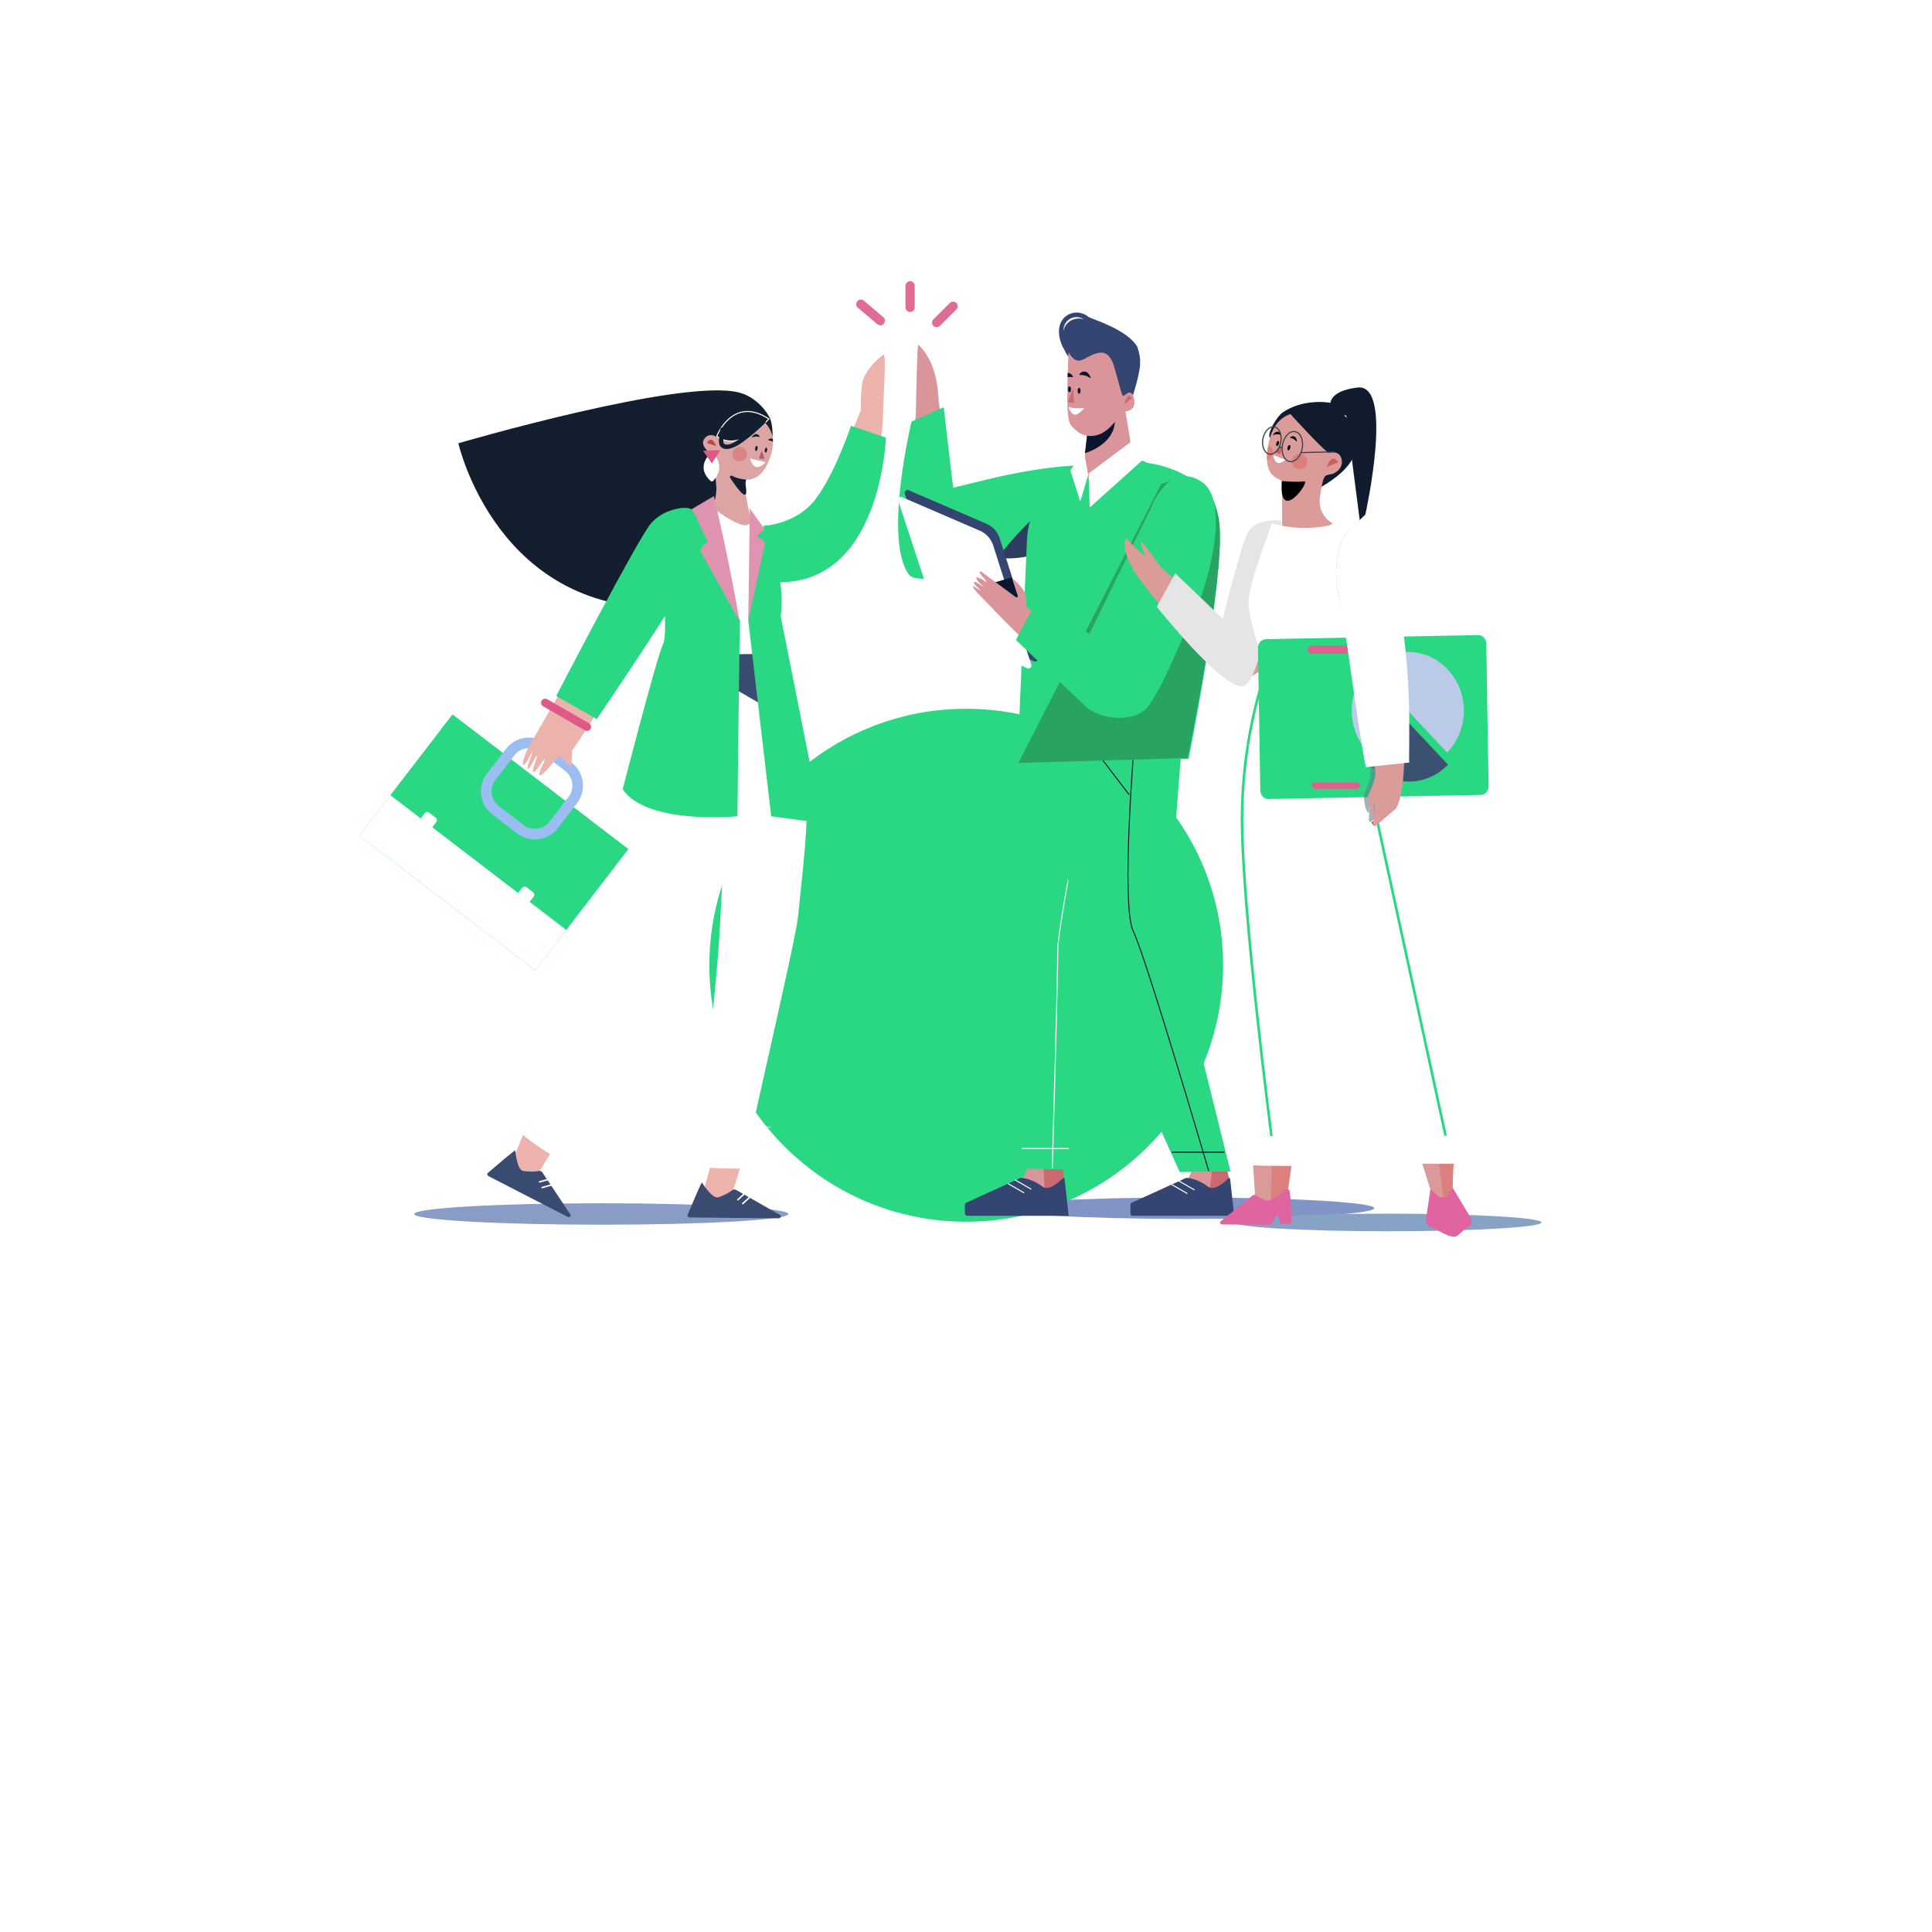 <svg width="742" height="742" viewBox="0 0 742 742" fill="none" xmlns="http://www.w3.org/2000/svg">
<g filter="url(#filter0_f_11_3084)">
<ellipse cx="98.479" cy="98.629" rx="98.479" ry="98.629" transform="matrix(0.022 -1 1 0.022 270.292 467.02)" fill="url(#paint0_radial_11_3084)"/>
</g>
<g clip-path="url(#clip0_11_3084)">
<path d="M455.936 468.133C495.618 468.133 527.787 466.288 527.787 464.012C527.787 461.737 495.618 459.892 455.936 459.892C416.254 459.892 384.086 461.737 384.086 464.012C384.086 466.288 416.254 468.133 455.936 468.133Z" fill="#8095C5"/>
<path d="M392.762 452.52L394.966 448.175L408.078 448.652L408.373 452.52L402.21 463.199L391.119 454.65L392.762 452.52Z" fill="#D9959A"/>
<path d="M400.764 448.609L401.311 458.686C401.311 458.686 404.723 456.752 408.696 453.192L408.148 447.488L400.75 448.609H400.764Z" fill="#CA6970"/>
<path d="M391.976 452.38C391.976 452.38 395.822 452.31 400.315 455.701C402.982 457.719 407.011 453.557 408.246 452.478C408.499 452.253 408.836 452.45 408.878 452.842L410.422 466.941H371.395C370.945 466.941 370.566 466.465 370.566 465.876V462.905C370.566 462.442 370.791 462.036 371.128 461.896L391.961 452.38H391.976Z" fill="#344571"/>
<path d="M389.785 453.108L396.061 456.738" stroke="white" stroke-width="0.39" stroke-miterlimit="10"/>
<path d="M387.048 454.51L393.323 458.14" stroke="white" stroke-width="0.39" stroke-miterlimit="10"/>
<path d="M456.343 452.52L458.547 448.175L470.593 446.381L471.954 452.52L465.791 463.199L454.701 454.65L456.343 452.52Z" fill="#D9959A"/>
<path d="M465.651 448.329L464.556 457.86C464.556 457.86 467.967 455.925 471.94 452.366L470.845 447.502L465.637 448.343L465.651 448.329Z" fill="#CA6970"/>
<path d="M455.557 452.38C455.557 452.38 459.404 452.31 463.896 455.701C466.563 457.719 470.593 453.557 471.828 452.478C472.081 452.253 472.418 452.45 472.46 452.842L474.004 466.941H434.976C434.527 466.941 434.148 466.465 434.148 465.876V462.905C434.148 462.442 434.373 462.036 434.71 461.896L455.543 452.38H455.557Z" fill="#344571"/>
<path d="M452.483 453.389L458.758 457.019" stroke="white" stroke-width="0.39" stroke-miterlimit="10"/>
<path d="M449.745 454.79L456.02 458.42" stroke="white" stroke-width="0.39" stroke-miterlimit="10"/>
<path d="M411.349 137.726C411.883 138.469 412.613 139.268 413.427 139.59C415.252 140.319 417.568 138.805 419.604 137.222C421.612 135.666 425.43 138.203 426.02 138.609L430.624 153.451L430.259 153.647L430.4 153.914L430.54 154.18L435.159 151.699L435.201 151.587C438.598 140.445 438.374 137.95 436.759 133.101C432.478 126.192 418.958 122.492 417.933 121.637C415.729 119.815 412.528 119.464 410.058 120.964C405.313 123.837 406.211 130.284 408.92 134.587C409.426 135.904 410.212 137.025 411.363 137.74L411.349 137.726ZM416.207 122.59C412.683 121.637 409.173 123.445 408.387 127.145C408.429 125.267 409.145 123.543 410.914 122.478C412.613 121.455 414.606 121.609 416.207 122.59ZM432.618 152.372L431.621 152.904C432.337 152.19 433.109 151.839 433.643 151.671L432.632 152.372H432.618Z" fill="#344571"/>
<path d="M395.205 281.942C395.205 281.942 390.193 341.87 389.715 358.436C389.238 374.988 392.579 448.82 392.579 448.82L409.384 449.184C409.384 449.184 428.041 325.347 448.327 285.403L395.219 281.942H395.205Z" fill="#2AD883"/>
<path d="M420.53 285.095C420.53 285.095 406.253 354.33 406.253 364.967C406.253 375.605 404.147 448.652 404.147 448.652" stroke="white" stroke-width="0.39" stroke-miterlimit="10"/>
<path d="M410.507 441.111H392.397" stroke="white" stroke-width="0.39" stroke-miterlimit="10"/>
<path d="M398.728 282.012C398.728 282.012 406.772 331.892 418.551 367.238C428.069 395.801 453.086 450.123 453.086 450.123L472.586 449.913L452.258 368.093C451.177 363.832 450.489 359.473 450.222 355.073C449.184 338.479 452.595 304.941 454.027 283.455L398.742 282.026L398.728 282.012Z" fill="#2AD883"/>
<path d="M435.819 282.867C435.819 282.867 430.33 347.617 435.257 357.693C440.185 367.77 464.219 449.759 464.219 449.759" stroke="#0C152E" stroke-width="0.39" stroke-miterlimit="10"/>
<path d="M470.242 442.513H450.04" stroke="#0C152E" stroke-width="0.39" stroke-miterlimit="10"/>
<path d="M416.15 282.306L433.643 305.193" stroke="#0C152E" stroke-width="0.39" stroke-miterlimit="10"/>
<path d="M423.226 187.648C423.226 187.648 423.886 182.266 418.916 181.495C413.946 180.725 400.511 177.165 366.383 188.797C366.383 188.797 360.473 155.806 360.416 153.143C360.262 146.191 358.058 137.18 352.681 132.414C352.246 132.022 351.923 149.639 351.726 159.043C351.726 159.043 347.178 206.372 352.723 211.123C358.268 215.874 428.757 203.878 423.24 187.662L423.226 187.648Z" fill="#D9959A"/>
<path d="M380.099 183.92C380.099 183.92 431.79 171.012 431.228 186.008C430.666 201.004 355.419 229.105 349.129 220.724C339.134 207.423 350.084 161.902 350.084 161.902L362.438 156.394L366.046 187.326L380.113 183.906L380.099 183.92Z" fill="#2AD883"/>
<path d="M383.679 213.52C386.669 217.108 415.982 209.582 419.197 204.69C419.197 204.69 419.702 188.307 418.453 187.97C405.734 184.523 383.679 213.52 383.679 213.52Z" fill="#2D3C60"/>
<path d="M440.536 177.767C440.536 177.767 466.746 180.444 468.403 202.112C470.059 223.779 456.512 291.5 456.512 291.5L390.754 292.635L394.418 207.227C394.685 201.705 396.384 196.351 399.36 191.726C402.097 187.452 405.312 182.617 407.137 182.378L434.653 174.992L440.536 177.753V177.767Z" fill="#2AD883"/>
<path d="M445.941 185.924C461.875 179.547 467.56 191.278 468.389 202.112C470.045 223.779 456.119 291.122 456.119 291.122L391.119 293.014" fill="#28A362"/>
<path d="M432.281 158.16L435.033 175.006L418.607 185.56L416.361 178.987L417.54 166.807L429.796 155.721C429.796 155.721 431.677 157.067 431.916 157.543C432.155 158.02 432.267 158.146 432.267 158.146L432.281 158.16Z" fill="#D9959A"/>
<path d="M429.796 155.721L417.54 166.807L416.67 174.053C416.67 174.053 427.803 170.998 428.182 161.804" fill="#0C152E"/>
<path d="M398.574 252.58L383.959 206.807C383.145 204.27 381.306 202.224 378.919 201.187L349.003 188.279C348.118 187.9 347.206 188.769 347.515 189.708L362.284 234.557C363.084 236.967 364.811 238.929 367.057 239.98L397.058 253.981C397.942 254.388 398.883 253.519 398.574 252.566V252.58Z" fill="#344571"/>
<path d="M396.061 255.257L381.446 209.483C380.632 206.947 378.793 204.901 376.407 203.863L346.49 190.955C345.605 190.577 344.693 191.446 345.002 192.385L359.771 237.233C360.571 239.644 362.298 241.606 364.544 242.657L394.545 256.658C395.429 257.065 396.37 256.196 396.061 255.243V255.257Z" fill="white"/>
<path d="M388.564 221.747L377.558 224.998L391.47 230.632L388.564 221.747Z" fill="#0C152E"/>
<path d="M377.431 229.805C379.046 231.249 412.795 268.361 430.091 272.916C435.131 274.247 438.865 269.875 441.49 265.32L458.884 231.641L435.706 213.688C435.538 213.94 423.436 234.486 420.643 244.802C419.73 248.193 418.13 247.927 415.378 246.245L394.236 233.225C394.236 233.225 394.278 229.539 393.801 228.138C392.902 225.489 388.662 221.929 388.662 221.929L390.501 227.563C390.838 228.516 391.919 229.203 390.207 229.399L376.772 219.462C376.772 219.462 375.55 219.364 376.701 220.682C377.867 221.999 379.116 223.386 378.962 223.485C378.807 223.583 375.129 221.018 374.96 221.999C374.806 222.98 377.951 225.363 377.824 225.461C377.698 225.559 374.245 222.728 374.062 223.653C373.865 224.578 376.477 226.358 376.603 226.708C376.729 227.058 373.767 224.802 373.641 225.293C373.515 225.783 376.491 228.964 377.417 229.791L377.431 229.805Z" fill="#D9959A"/>
<path d="M441.841 195.51C441.841 195.51 448.44 177.01 461.173 184.803C473.906 192.595 462.492 229.175 457.396 238.369C453.199 245.951 448.173 260.947 441.294 270.828C436.493 277.737 422.763 276.854 416.67 271.052L390.165 245.783L396.44 233.828L418.481 243.316L441.827 195.51H441.841Z" fill="#2AD883"/>
<path d="M430.989 151.615C431.144 152.007 431.621 152.12 431.916 151.825C432.913 150.844 434.906 149.513 435.608 153.395C436.577 158.679 431.045 157.782 430.61 158.482C429.712 159.926 426.848 164.775 422.58 166.667C419.983 167.817 416.122 167.999 413.272 165.266C410.423 162.533 409.159 164.411 410.352 135.259C410.352 135.259 411.658 137.768 413.525 138.413C415.392 139.057 418.397 136.465 420.53 135.876C422.257 135.4 425.627 134.124 427.676 140.137C428.617 142.898 430.119 149.303 430.989 151.587V151.615Z" fill="#D9959A"/>
<path d="M410.451 156.254C410.451 156.254 412.163 157.109 416.361 156.717C416.361 156.717 414.101 159.772 412.458 159.183C410.802 158.595 410.451 156.268 410.451 156.268V156.254Z" fill="white"/>
<path d="M434.78 153.017L431.86 155.217C431.86 155.217 432.955 149.905 434.78 153.017Z" fill="#CA6970"/>
<path d="M413.876 150.073C413.876 150.704 414.129 151.223 414.438 151.223C414.746 151.223 414.999 150.704 414.999 150.073C414.999 149.443 414.746 148.924 414.438 148.924C414.129 148.924 413.876 149.443 413.876 150.073Z" fill="#0C152E"/>
<path d="M410.198 149.513C410.198 150.143 410.451 150.662 410.76 150.662C411.068 150.662 411.321 150.143 411.321 149.513C411.321 148.882 411.068 148.364 410.76 148.364C410.451 148.364 410.198 148.882 410.198 149.513Z" fill="#0C152E"/>
<path d="M418.621 145.112C419.463 145.701 418.144 143.052 417.007 142.771C415.869 142.477 414.746 143.052 414.494 144.061C414.494 144.061 416.599 143.725 418.607 145.126L418.621 145.112Z" fill="#0C152E"/>
<path d="M410.029 144.832C411.223 144.678 412.093 144.888 412.093 144.888C411.939 143.935 411.054 143.276 410.015 143.248" fill="#0C152E"/>
<path d="M411.925 149.485L410.212 154.362C410.184 154.446 410.24 154.53 410.31 154.53L412.346 154.684C412.346 154.684 412.472 154.628 412.472 154.544L412.163 149.513C412.163 149.373 411.981 149.345 411.939 149.471L411.925 149.485Z" fill="#CA6970"/>
<path d="M434.078 169.877L418.116 181.832L418.495 194.922L439.202 176.338L434.078 169.877Z" fill="white"/>
<path d="M416.207 172.918L417.919 182.406L414.887 192.651L411.083 180.696L416.207 172.918Z" fill="white"/>
<path d="M230.923 470.361C270.605 470.361 302.773 468.516 302.773 466.241C302.773 463.965 270.605 462.12 230.923 462.12C191.241 462.12 159.072 463.965 159.072 466.241C159.072 468.516 191.241 470.361 230.923 470.361Z" fill="#899CC5"/>
<path d="M274.303 202.364L296.329 169.723C297.453 168.111 296.765 162.126 295.824 160.375C293.241 155.581 288.805 151.783 283.765 150.522C261.64 144.972 175.792 170.101 175.792 170.101C175.792 170.101 190.73 237.219 259.253 233.491" fill="#131F2E"/>
<path d="M274.303 202.364L296.329 169.723C297.453 168.111 296.765 162.126 295.824 160.375C293.241 155.581 288.805 151.783 283.765 150.522C261.64 144.972 175.792 170.101 175.792 170.101C175.792 170.101 190.73 237.219 259.253 233.491" stroke="white" stroke-width="0.4" stroke-miterlimit="10"/>
<path d="M275.903 167.662C275.791 167.901 275.51 167.985 275.299 167.845C274.401 167.284 272.126 166.205 270.484 168.559C268.827 170.942 271.874 173.451 273.193 174.376C273.572 174.642 273.839 175.062 273.937 175.539C274.246 177.01 274.836 182.462 275.117 187.27C275.355 191.446 272.126 200.528 272.126 200.528C272.126 200.528 287.134 206.414 288.819 201.299C288.819 201.299 285.197 187.494 286.446 184.144C286.474 184.074 292.862 185.616 296.119 174.586C299.179 164.187 291.809 160.585 290.082 159.912C288.622 159.337 281.729 155.946 275.917 167.648L275.903 167.662Z" fill="#DCA4A3"/>
<path d="M295.277 160.879C295.277 160.879 284.018 174.179 275.285 167.536C275.285 167.536 281.35 151.755 295.277 160.879Z" fill="#131F2E" stroke="white" stroke-width="0.4" stroke-miterlimit="10"/>
<path d="M292.68 161.314C289.788 164.145 286.671 166.807 283.302 169.036C282.038 169.863 280.185 171.096 278.585 170.676C277.602 170.409 277.798 169.386 277.841 168.573C277.911 167.466 278.065 166.359 278.276 165.266C278.486 164.173 276.858 163.752 276.647 164.817C276.381 166.107 276.212 167.41 276.142 168.728C276.086 169.737 276.072 170.816 276.83 171.587C278.262 173.03 280.606 172.343 282.193 171.601C284.34 170.592 286.264 169.022 288.117 167.564C290.124 165.981 292.034 164.285 293.859 162.505C294.631 161.748 293.438 160.557 292.665 161.314H292.68Z" fill="#131F2E"/>
<path d="M285.477 172.049C286.797 172.82 287.246 174.516 286.474 175.833C285.702 177.151 284.003 177.599 282.684 176.828C281.364 176.057 280.915 174.362 281.687 173.044C282.459 171.727 284.158 171.278 285.477 172.049Z" fill="#D78682"/>
<path d="M293.999 177.473L288.061 176.099C288.061 176.099 288.875 179.295 290.672 179.393C292.469 179.491 293.999 177.487 293.999 177.487V177.473Z" fill="white"/>
<path d="M292.497 173.128L291.486 176.043L293.072 176.268C293.367 176.31 293.592 176.015 293.494 175.749L292.497 173.142V173.128Z" fill="#B35770"/>
<path d="M288.889 167.999C288.271 168.265 289.464 166.751 290.251 166.709C291.037 166.667 291.697 167.186 291.725 167.859C291.725 167.859 290.391 167.368 288.889 167.985V167.999Z" fill="#131F2E"/>
<path d="M296.835 168.559C296.119 168.237 295.277 168.461 294.982 169.064C294.982 169.064 295.908 169.092 296.877 169.709" fill="#131F2E"/>
<path d="M290.012 172.147C289.914 172.68 290.054 173.156 290.321 173.198C290.587 173.24 290.868 172.848 290.952 172.301C291.051 171.769 290.91 171.292 290.644 171.25C290.377 171.208 290.096 171.601 290.012 172.147Z" fill="#131F2E"/>
<path d="M293.718 172.778C293.634 173.296 293.76 173.745 294.013 173.787C294.266 173.829 294.532 173.451 294.617 172.932C294.701 172.413 294.574 171.965 294.322 171.923C294.069 171.881 293.802 172.259 293.718 172.778Z" fill="#131F2E"/>
<path d="M271.509 170.115C271.509 170.115 273.067 166.555 275.047 171.32L271.509 170.115Z" fill="#B34D4A"/>
<path d="M273.418 173.633C273.418 173.633 266.567 178.874 272.913 184.705C273.193 184.971 273.643 184.957 273.909 184.677C275.271 183.275 278.641 178.86 273.418 173.647V173.633Z" fill="white"/>
<path d="M269.993 173.086L273.404 177.977L276.619 172.876L269.993 173.086Z" fill="#DE5888"/>
<path d="M286.685 184.2C286.685 184.2 285.688 184.2 283.498 183.668C282.979 183.542 282.01 183.205 281.126 182.729C280.62 182.462 280.101 183.051 280.438 183.513C280.438 183.513 285.464 191.46 286.404 189.75C287.12 188.447 285.716 185.335 286.671 184.2H286.685Z" fill="#131F2E"/>
<path d="M275.299 438.953L270.372 456.921C270.372 456.921 273.334 467.698 276.086 463.536C278.837 459.359 281.547 457.159 281.547 457.159L287.331 438.743L275.299 438.953Z" fill="#EBB3AB"/>
<path d="M282.838 457.075L299.53 466.591C300.274 467.011 299.881 467.908 298.927 467.894C291.219 467.852 270.442 467.642 264.981 467.572C264.321 467.572 263.858 467.081 264.068 466.619C265.22 464.04 269.15 454.258 269.6 454.188C269.6 454.188 273.502 460.48 275.777 459.85C277.728 459.303 280.662 457.677 281.252 457.117C281.645 456.738 282.389 456.724 282.824 457.075H282.838Z" fill="#3A4B71"/>
<path d="M286.222 458.168L283.386 460.761" stroke="white" stroke-width="0.58" stroke-miterlimit="10" stroke-linecap="round"/>
<path d="M288.089 459.667L285.253 462.246" stroke="white" stroke-width="0.58" stroke-miterlimit="10" stroke-linecap="round"/>
<path d="M204.095 427.951L197.3 444.657C197.3 444.657 195.096 455.617 199.42 453.122C203.758 450.628 207.183 449.871 207.183 449.871L216.744 434.062L204.095 427.951Z" fill="#EBB3AB"/>
<path d="M208.391 450.389L219.032 466.381C219.509 467.096 218.751 467.712 217.909 467.278C211.044 463.788 192.583 454.272 187.725 451.763C187.136 451.455 186.939 450.824 187.346 450.502C189.536 448.708 197.454 441.728 197.89 441.868C197.89 441.868 198.535 449.24 200.852 449.703C202.845 450.095 206.186 449.955 206.973 449.717C207.492 449.563 208.166 449.885 208.391 450.389Z" fill="#3A4B71"/>
<path d="M210.917 452.87L207.211 453.921" stroke="white" stroke-width="0.58" stroke-miterlimit="10" stroke-linecap="round"/>
<path d="M211.914 455.057L208.208 456.094" stroke="white" stroke-width="0.58" stroke-miterlimit="10" stroke-linecap="round"/>
<path opacity="0.5" d="M229.982 434.314L199.995 415.422" stroke="white" stroke-width="0.43" stroke-miterlimit="10"/>
<path opacity="0.5" d="M296.035 432.885L258.383 432.744" stroke="white" stroke-width="0.43" stroke-miterlimit="10"/>
<path d="M257.863 251.305C252.809 262.012 250.788 265.95 247.629 278.942C243.965 294.009 239.851 325.935 236.159 343.174C231.568 364.617 210.665 413.74 199.223 434.314C200.08 435.589 205.92 439.976 211.451 443.368C228.845 421.967 255.477 377.651 264.321 351.19C270.863 331.611 271.86 320.077 274.106 308.753C274.569 306.426 277.728 306.328 277.939 308.697C278.753 317.904 277.784 330.028 276.563 354.75C275.145 383.117 268.42 430.516 269.459 448.483C272.421 448.483 281.378 448.876 285.632 448.876C292.019 417.734 305.609 361.057 306.536 351.597C310.144 314.737 315.633 288.122 293.157 252.314C279.567 252.636 269.066 251.515 257.877 251.291L257.863 251.305Z" fill="white"/>
<g style="mix-blend-mode:multiply">
<path d="M259.169 251.305L304.275 277.345C304.275 277.345 300.723 264.731 291.991 250.492L259.169 251.305Z" fill="#3A4B71"/>
</g>
<path d="M288.369 199.365C288.313 199.449 292.16 203.036 292.385 203.751C293.802 208.376 296.765 212.314 298.169 221.901C300.302 236.392 297.031 243.933 292.076 251.15L258.214 251.529C258.214 251.529 251.153 206.568 255.968 197.767C255.968 197.767 271.298 194.95 273.98 195.188C273.98 195.188 288.369 206.512 288.355 199.351L288.369 199.365Z" fill="white"/>
<path d="M287.387 238.369L296.189 313.504L315.633 316.097L299.811 236.603C299.811 236.603 300.724 232.3 299.811 224.592C297.438 204.704 291.135 200.962 290.742 200.57C290.349 200.177 287.387 238.383 287.387 238.383V238.369Z" fill="#2AD883"/>
<path d="M287.976 195.244L287.387 238.369L293.887 208.25L290.728 205.882L293.69 203.317L287.976 195.244Z" fill="#E093B0"/>
<path d="M284.228 238.369C284.032 237.976 283.217 313.504 283.217 313.504C283.217 313.504 248.598 316.937 239.135 303.147C239.135 303.147 252.276 252.16 254.634 247.422C257.007 242.699 253.455 215.132 253.455 215.132L267.466 195.44L284.228 238.369Z" fill="#2AD883"/>
<path d="M274.162 190.521C274.162 190.521 279.876 214.15 284.032 238.579L268.645 211.011L271.804 207.858L265.486 195.651L274.162 190.535V190.521Z" fill="#E093B0"/>
<path d="M137.997 320.919L205.547 372.664L241.339 326.098L173.789 274.353L137.997 320.919Z" fill="#2AD883"/>
<path d="M138.001 320.906L205.552 372.652L217.474 357.141L149.923 305.395L138.001 320.906Z" fill="white"/>
<path d="M190.311 311.167L199.845 318.471C203.849 321.538 209.586 320.784 212.659 316.786L219.974 307.269C223.047 303.271 222.292 297.544 218.287 294.476L208.754 287.173C204.749 284.105 199.012 284.859 195.939 288.857L188.624 298.375C185.551 302.372 186.306 308.1 190.311 311.167Z" stroke="#9CBDF1" stroke-width="4.07" stroke-miterlimit="10"/>
<path d="M159.816 318.488L162.433 320.493C162.932 320.875 163.645 320.781 164.028 320.284L167.583 315.658C167.965 315.161 167.871 314.448 167.373 314.066L164.756 312.062C164.257 311.68 163.544 311.774 163.161 312.271L159.606 316.897C159.224 317.394 159.318 318.107 159.816 318.488Z" fill="white"/>
<path d="M197.224 347.139L199.841 349.144C200.34 349.525 201.053 349.432 201.436 348.934L204.991 344.309C205.373 343.811 205.279 343.099 204.781 342.717L202.164 340.712C201.665 340.33 200.952 340.424 200.569 340.922L197.014 345.547C196.632 346.044 196.726 346.757 197.224 347.139Z" fill="white"/>
<path d="M203.014 286.889C206.608 280.834 246.197 211.936 246.197 211.936L257.526 224.606C255.056 234.038 221.068 286.931 219.776 288.136C219.776 288.136 219.523 295.06 219.299 294.738C219.06 294.415 214.961 290.056 214.624 290.295C214.301 290.533 208.306 298.494 207.268 297.737C206.229 296.98 209.682 292.061 209.163 291.682C208.643 291.304 205.948 296.924 204.867 296.461C203.786 295.985 206.762 290.407 206.201 290.323C205.639 290.225 203.547 295.663 202.761 295.242C201.961 294.822 204.656 289.188 204.418 288.865C204.179 288.543 202.101 293.981 200.978 293.784C200.136 293.644 202.087 288.445 203 286.903L203.014 286.889Z" fill="#EBB3AB"/>
<path d="M230.249 271.781L244.779 218.635L252.767 234.767L230.249 271.781Z" fill="#E59183"/>
<path d="M265.486 195.637C264.237 194.249 255.027 195.048 249.903 201.145C244.779 207.255 213.613 267.31 213.613 267.31L229.196 276.167C229.196 276.167 265.851 222.405 268.448 214.137C270.625 207.241 269.038 199.561 265.486 195.623V195.637Z" fill="#2AD883"/>
<path d="M208.587 271.248L224.662 280.512C225.406 280.947 226.36 280.68 226.795 279.938C227.231 279.195 226.964 278.242 226.22 277.807L210.146 268.543C209.401 268.109 208.447 268.375 208.012 269.118C207.576 269.861 207.843 270.814 208.587 271.248Z" fill="#DE5888"/>
<path d="M332.114 196.646C335.259 184.467 338.909 170.115 339.106 160.136C339.274 151.671 340.327 138.735 339.513 136.339C339.274 135.652 332.17 141.847 331.244 146.78C330.458 150.956 330.612 157.557 330.612 157.557C330.612 157.557 321.192 181.369 317.374 188.391C314.847 193.03 310.481 197.977 303.04 201.088C295.599 204.214 304.093 201.677 304.093 201.677L313.036 216.659C313.036 216.659 328.212 211.796 332.114 196.646Z" fill="#EBB3AB"/>
<path d="M332.606 193.997C329.756 214.319 310.565 218.299 310.565 218.299L308.276 213.478C308.276 213.478 317.935 213.282 332.592 193.997H332.606Z" fill="#E59183"/>
<path d="M293.101 201.943C293.101 201.943 305.721 201.551 313.218 191.698C320.715 181.846 326.836 163.542 326.836 163.542L340.243 168.069C340.243 168.069 338.474 224.592 298.421 223.597L293.101 201.929V201.943Z" fill="#2AD883"/>
<path d="M347.74 109.78V118.049C347.74 118.974 348.554 119.871 349.522 119.829C350.491 119.787 351.305 119.044 351.305 118.049V109.78C351.305 108.855 350.491 107.958 349.522 108C348.554 108.042 347.74 108.785 347.74 109.78Z" fill="#E06B95"/>
<path d="M364.797 116.367C362.691 118.455 360.571 120.557 358.465 122.646C357.805 123.304 357.763 124.51 358.465 125.154C359.167 125.799 360.276 125.855 360.978 125.154C363.084 123.066 365.204 120.964 367.31 118.876C367.969 118.217 368.012 117.012 367.31 116.367C366.608 115.722 365.499 115.666 364.797 116.367Z" fill="#E06B95"/>
<path d="M339.344 121.903C336.859 119.787 334.36 117.684 331.876 115.568C331.174 114.966 330.051 114.825 329.363 115.568C328.759 116.227 328.605 117.432 329.363 118.077C331.847 120.193 334.346 122.295 336.831 124.412C337.533 125.014 338.656 125.155 339.344 124.412C339.948 123.753 340.102 122.548 339.344 121.903Z" fill="#E06B95"/>
<path d="M487.509 167.774C487.032 165.546 490.64 159.786 492.521 158.482C497.673 154.909 504.328 153.871 510.561 154.6C510.561 154.6 536.912 170.858 506.223 187.69" fill="#101C2E"/>
<path d="M524.375 197.599C524.375 197.599 535.606 147.116 521.357 148.84C507.093 150.564 511.417 158.328 511.417 158.328L517.033 159.618L522.213 199.743L524.375 197.585V197.599Z" fill="#101C2E"/>
<path d="M509.845 173.338C509.859 173.633 510.126 173.871 510.421 173.843C511.684 173.731 514.562 173.198 515.264 176.45C515.966 179.729 512.962 181.888 511.066 182.154C510.519 182.238 509.255 182.462 508.919 182.897C507.88 184.242 507.585 187.017 506.995 190.479C505.704 198.145 511.909 201.046 511.909 201.046C511.909 201.046 493.097 212.427 492.423 202.742C492.423 202.742 492.409 184.803 492.297 184.719C490.626 183.317 484.603 183.191 487.229 170.171C489.657 158.118 498.375 158.188 500.608 158.384C502.489 158.553 508.961 158.384 509.831 173.338H509.845Z" fill="#DB9B99"/>
<path d="M494.445 157.782C494.445 157.782 507.922 172.652 510.14 173.787C510.14 173.787 516.654 153.619 494.445 157.782Z" fill="#101C2E"/>
<path d="M513.916 177.529C513.916 177.529 511.572 173.535 509.55 179.337L513.916 177.529Z" fill="#CE5F5C"/>
<path d="M498.923 174.32C497.295 174.432 496.045 175.833 496.157 177.473C496.27 179.099 497.674 180.346 499.316 180.234C500.945 180.122 502.194 178.72 502.082 177.08C501.969 175.455 500.566 174.207 498.923 174.32Z" fill="#DC807D"/>
<path d="M486.709 176.506C488.043 176.141 488.969 174.88 488.885 173.451C488.815 172.343 488.141 171.432 487.215 170.984C487.215 170.984 486.246 174.362 486.709 176.506Z" fill="#DC807D"/>
<path d="M489.054 174.768L493.757 176.604C493.757 176.604 491.693 178.398 490.43 177.627C489.166 176.856 489.054 174.754 489.054 174.754V174.768Z" fill="white"/>
<path d="M492.213 171.194L491.777 174.46L490.149 173.913C489.854 173.815 489.77 173.423 489.994 173.212L492.199 171.194H492.213Z" fill="#CE5F5C"/>
<path d="M497.884 169.484C498.319 169.989 497.926 168.111 497.252 167.732C496.578 167.354 495.75 167.522 495.427 168.111C495.427 168.111 496.845 168.265 497.898 169.484H497.884Z" fill="black"/>
<path d="M489.11 167.032C488.478 167.27 489.728 165.812 490.514 165.798C491.3 165.798 491.932 166.331 491.946 167.004C491.946 167.004 490.64 166.457 489.124 167.032H489.11Z" fill="black"/>
<path d="M495.497 172.077C495.329 172.638 494.978 173.016 494.697 172.932C494.431 172.848 494.346 172.329 494.515 171.769C494.683 171.208 495.048 170.83 495.315 170.914C495.582 170.998 495.666 171.517 495.497 172.077Z" fill="black"/>
<path d="M491.146 170.465C490.977 170.998 490.64 171.362 490.387 171.292C490.135 171.208 490.051 170.718 490.219 170.185C490.387 169.653 490.724 169.288 490.977 169.358C491.23 169.442 491.314 169.933 491.146 170.465Z" fill="black"/>
<path d="M492.311 184.733C492.311 184.733 498.025 185.307 500.832 184.873C503.654 184.438 490.907 201.957 492.311 184.733Z" fill="black"/>
<path d="M533.164 472.87C565.658 472.87 592 471.358 592 469.492C592 467.627 565.658 466.115 533.164 466.115C500.669 466.115 474.327 467.627 474.327 469.492C474.327 471.358 500.669 472.87 533.164 472.87Z" fill="#86A2C5"/>
<path d="M496.494 444.489L494.445 459.023C494.445 459.023 491.16 468.665 488.099 464.923C485.053 461.195 482.02 459.219 482.02 459.219L481.024 444.111L496.494 444.489Z" fill="#DB9999"/>
<path d="M488.506 445.036L487.973 464.797C487.973 464.797 497.632 466.241 494.038 459.794L496.143 446.087L488.492 445.036H488.506Z" fill="#DC807D"/>
<path d="M545.139 443.368L549.673 457.86C549.673 457.86 553.127 460.873 554.362 460.803C556.622 460.663 557.816 456.766 557.816 456.766L558.195 443.368H545.153H545.139Z" fill="#DB9999"/>
<path d="M551.667 439.5L554.84 463.48C554.84 463.48 561.339 465.189 557.746 458.743L558.532 440.299L551.667 439.514V439.5Z" fill="#DC807D"/>
<path d="M481.024 459.149L468.838 469.016C468.22 469.478 468.655 470.263 469.554 470.263L487.552 470.403C487.987 470.403 488.38 470.207 488.52 469.913L489.882 467.138C490.275 466.339 491.061 466.269 490.977 467.124L491.637 469.8C491.595 470.221 495.905 470.109 495.947 469.716C496.185 467.334 495.68 459.527 495.259 457.355C495.203 457.047 494.88 456.794 494.459 456.738C494.08 456.682 493.687 456.794 493.448 457.019C492.227 458.196 488.352 461.728 486.274 461.013C484.884 460.536 483.087 459.682 482.526 459.177C482.147 458.841 481.445 458.827 481.038 459.135L481.024 459.149Z" fill="#DF64A0"/>
<path d="M557.984 456.262L564.905 467.838C565.649 468.96 565.228 470.305 563.895 471.104C561.733 472.393 559.964 474.958 558.602 475C556.145 475.07 552.313 472.477 550.08 471.51C548.578 470.866 547.413 469.899 547.596 468.651L549.322 457.047C549.35 456.907 549.603 456.85 549.715 456.963L552.369 459.359C553.239 460.144 555.598 460.046 556.173 459.093C556.594 458.42 557.577 456.262 557.577 456.262C557.661 456.15 557.9 456.15 557.984 456.262Z" fill="#DF64A0"/>
<path d="M521.273 252.412C526.86 262.278 529.822 269.496 533.023 282.04C536.743 296.587 577.063 419.612 578.818 446.059C574.227 447.166 543.735 446.998 540.843 446.844C531.619 420.439 508.259 334.695 504.314 318.059C503.71 315.508 499.751 316.069 500.06 318.675C502.306 337.666 514.408 417.678 520.444 446.9C518.044 448.119 483.087 447.853 480.308 447.502C477.289 414.917 461.229 291.584 485.46 251.613C496.536 250.085 510.056 252.075 521.301 252.412H521.273Z" fill="white"/>
<path d="M486.878 255.93C486.878 255.93 477.009 280.316 477.009 314.723C477.009 349.13 488.31 436.304 488.31 436.304" stroke="#2AD883" stroke-miterlimit="10"/>
<path d="M555.219 436.318L515.798 254.808" stroke="#2AD883" stroke-miterlimit="10"/>
<path d="M508.891 255.775C508.891 255.775 509.228 287.295 523.393 284.815" stroke="white" stroke-width="0.31" stroke-miterlimit="10"/>
<g style="mix-blend-mode:multiply" opacity="0.21">
<path d="M485.6 256.574L531.212 290.869C531.212 290.869 533.121 272.369 525.007 257.177L485.586 256.574H485.6Z" fill="black"/>
</g>
<path d="M479.493 286.258C493.659 288.739 491.384 257.387 491.384 257.387" stroke="white" stroke-width="0.31" stroke-miterlimit="10"/>
<path d="M518.311 436.5H478.932" stroke="white" stroke-width="0.31" stroke-miterlimit="10"/>
<path d="M577.54 436.164L536.856 436.5" stroke="white" stroke-width="0.31" stroke-miterlimit="10"/>
<path d="M534.834 311.528C534.834 311.289 535.073 308.711 535.073 308.711L533.908 312.411L534.834 311.528Z" fill="#B44543"/>
<path d="M527.52 315.186L526.706 315.816C526.706 315.816 527.548 317.358 527.913 317.232C527.913 317.232 527.309 316.503 527.52 315.186Z" fill="#B44543"/>
<path d="M495.568 236.771C496.649 234.585 497.8 232.174 499.007 229.511L488.169 220.555C488.366 217.837 488.478 215.454 488.422 213.996C488.38 213.071 487.79 212.16 487.664 212.23C485.207 213.534 477.317 237.696 475.759 241.214C475.268 242.307 473.681 242.167 472.783 241.424L446.334 218.299C445.66 217.598 439.216 214.403 432.52 206.568C430.414 210.296 434.359 217.598 436.422 220.668C436.422 220.668 464.275 259.405 477.331 261.143C477.331 261.143 491.918 257.037 494.627 238.649C495.764 238.971 496.522 239.168 496.522 239.168C498.572 236.673 497.575 236.322 495.568 236.757V236.771Z" fill="#DB9B99"/>
<path d="M446.207 218.341C446.207 218.341 439.497 208.587 438.332 208.25C437.166 207.9 440.845 214.725 439.792 214.795C439.792 214.795 444.888 218.075 446.222 218.341H446.207Z" fill="#DB9B99"/>
<path d="M492.17 199.967C492.17 199.967 482.091 198.622 479.142 204.662C476.18 210.689 469.624 237.654 469.624 237.654L451.36 220.191L444.284 233.029C444.284 233.029 470.256 265.754 477.711 263.456C485.165 261.143 492.241 208.194 492.156 199.981L492.17 199.967Z" fill="#E5E5E5"/>
<path d="M488.324 200.948C488.647 201.733 479.128 224.368 479.521 232.02C479.914 239.742 485.193 252.72 484.772 253.883C484.772 253.883 490.766 258.606 523.856 253.407C534.02 244.521 525.091 214.333 521.68 204.774C521.68 204.774 515.166 201.523 512.372 201.313C512.372 201.313 501.394 204.816 488.338 200.948H488.324Z" fill="white"/>
<path d="M568.682 305.305L487.173 306.875C485.474 306.903 484.056 305.445 484.028 303.595L483.129 248.866C483.101 247.016 484.463 245.502 486.162 245.474L567.671 243.905C569.37 243.877 570.787 245.334 570.816 247.184L571.714 301.913C571.742 303.763 570.38 305.277 568.682 305.305Z" fill="#2AD883"/>
<path d="M540.674 272.93L525.33 288.753C516.991 279.881 517.089 265.586 525.568 256.855C534.048 248.109 547.68 248.221 556.019 257.107C564.358 265.978 564.259 280.274 555.78 289.005L540.674 272.93Z" fill="#BACAE8"/>
<path d="M556.131 293.686C547.652 302.432 534.02 302.32 525.681 293.434L541.025 277.611L556.131 293.686Z" fill="#3A5171"/>
<path d="M526.004 251.094H503.738C502.896 251.094 502.208 250.408 502.208 249.567V249.497C502.208 248.656 502.896 247.969 503.738 247.969H526.004C526.846 247.969 527.534 248.656 527.534 249.497V249.567C527.534 250.408 526.846 251.094 526.004 251.094Z" fill="#DF618E"/>
<path d="M521.118 300.47H504.945C504.271 300.47 503.724 301.016 503.724 301.689V301.745C503.724 302.419 504.271 302.964 504.945 302.964H521.118C521.793 302.964 522.34 302.419 522.34 301.745V301.689C522.34 301.016 521.793 300.47 521.118 300.47Z" fill="#DF618E"/>
<path opacity="0.6" d="M531.395 272.916C531.395 272.916 538.288 276.111 532.953 295.607C532.672 296.644 532.434 297.821 532.644 298.858L533.837 307.239C534.02 308.136 534.132 309.341 533.374 309.846C532.42 310.477 526.972 315.466 526.313 315.69C524.965 316.139 526.439 309.51 526.214 306.02C526.172 305.403 526.032 308.234 525.948 309.467L525.779 312.186C524.151 311.444 524.179 308.318 523.926 307.253C523.589 305.838 523.87 304.941 524.024 304.59C524.768 303.049 526.186 299.979 526.397 297.218C526.523 295.592 525.386 289.58 524.445 278.368L531.367 272.888L531.395 272.916Z" fill="#5E818C"/>
<path d="M532.279 225.461C545.054 296.686 536.757 310.21 535.915 310.771C534.862 311.472 528.91 316.938 528.18 317.176C526.706 317.666 528.32 310.406 528.067 306.58C528.025 305.894 527.857 309.005 527.773 310.364L527.59 313.35C525.807 312.537 525.849 309.103 525.569 307.954C525.19 306.412 525.498 305.417 525.681 305.039C526.495 303.343 528.039 299.979 528.292 296.966C528.433 295.186 516.331 237.346 514.197 228.838C511.305 217.29 514.941 204.018 519.012 203.569C524.066 203.009 531.212 219.56 532.265 225.461H532.279Z" fill="#DB9B99"/>
<path d="M541.25 292.845C540.731 290.659 543.482 249.104 534.203 221.929C530.047 209.778 524.081 202.995 519.027 203.555C514.955 204.004 511.319 217.276 514.211 228.824C516.345 237.318 520.81 275.257 524.544 294.639L541.264 292.845H541.25Z" fill="white"/>
<path d="M492.549 170.816C491.96 173.997 493.181 176.87 495.287 177.263C497.379 177.641 499.555 175.385 500.13 172.217C500.72 169.036 499.499 166.163 497.393 165.77C495.301 165.392 493.125 167.648 492.549 170.816Z" stroke="#2F444E" stroke-width="0.43" stroke-miterlimit="10"/>
<path d="M485.024 168.545C484.491 171.418 485.6 174.039 487.495 174.39C489.391 174.74 491.356 172.694 491.889 169.807C492.423 166.934 491.314 164.313 489.419 163.962C487.523 163.612 485.558 165.658 485.024 168.545Z" stroke="#2F444E" stroke-width="0.43" stroke-miterlimit="10"/>
<path d="M492.128 171.951L491.384 171.769" stroke="#2F444E" stroke-width="0.43" stroke-miterlimit="10"/>
<path d="M499.779 173.829L512.484 173.507" stroke="#2F444E" stroke-width="0.43" stroke-miterlimit="10"/>
</g>
<defs>
<filter id="filter0_f_11_3084" x="0.455" y="0.27" width="741.26" height="740.959" filterUnits="userSpaceOnUse" color-interpolation-filters="sRGB">
<feFlood flood-opacity="0" result="BackgroundImageFix"/>
<feBlend mode="normal" in="SourceGraphic" in2="BackgroundImageFix" result="shape"/>
<feGaussianBlur stdDeviation="136" result="effect1_foregroundBlur_11_3084"/>
</filter>
<radialGradient id="paint0_radial_11_3084" cx="0" cy="0" r="1" gradientUnits="userSpaceOnUse" gradientTransform="translate(17.095 -54.192) rotate(63.653) scale(348.33 861.455)">
<stop stop-color="#2AD883"/>
<stop offset="1" stop-color="#2AD883"/>
</radialGradient>
<clipPath id="clip0_11_3084">
<rect width="454" height="367" fill="white" transform="translate(138 108)"/>
</clipPath>
</defs>
</svg>
